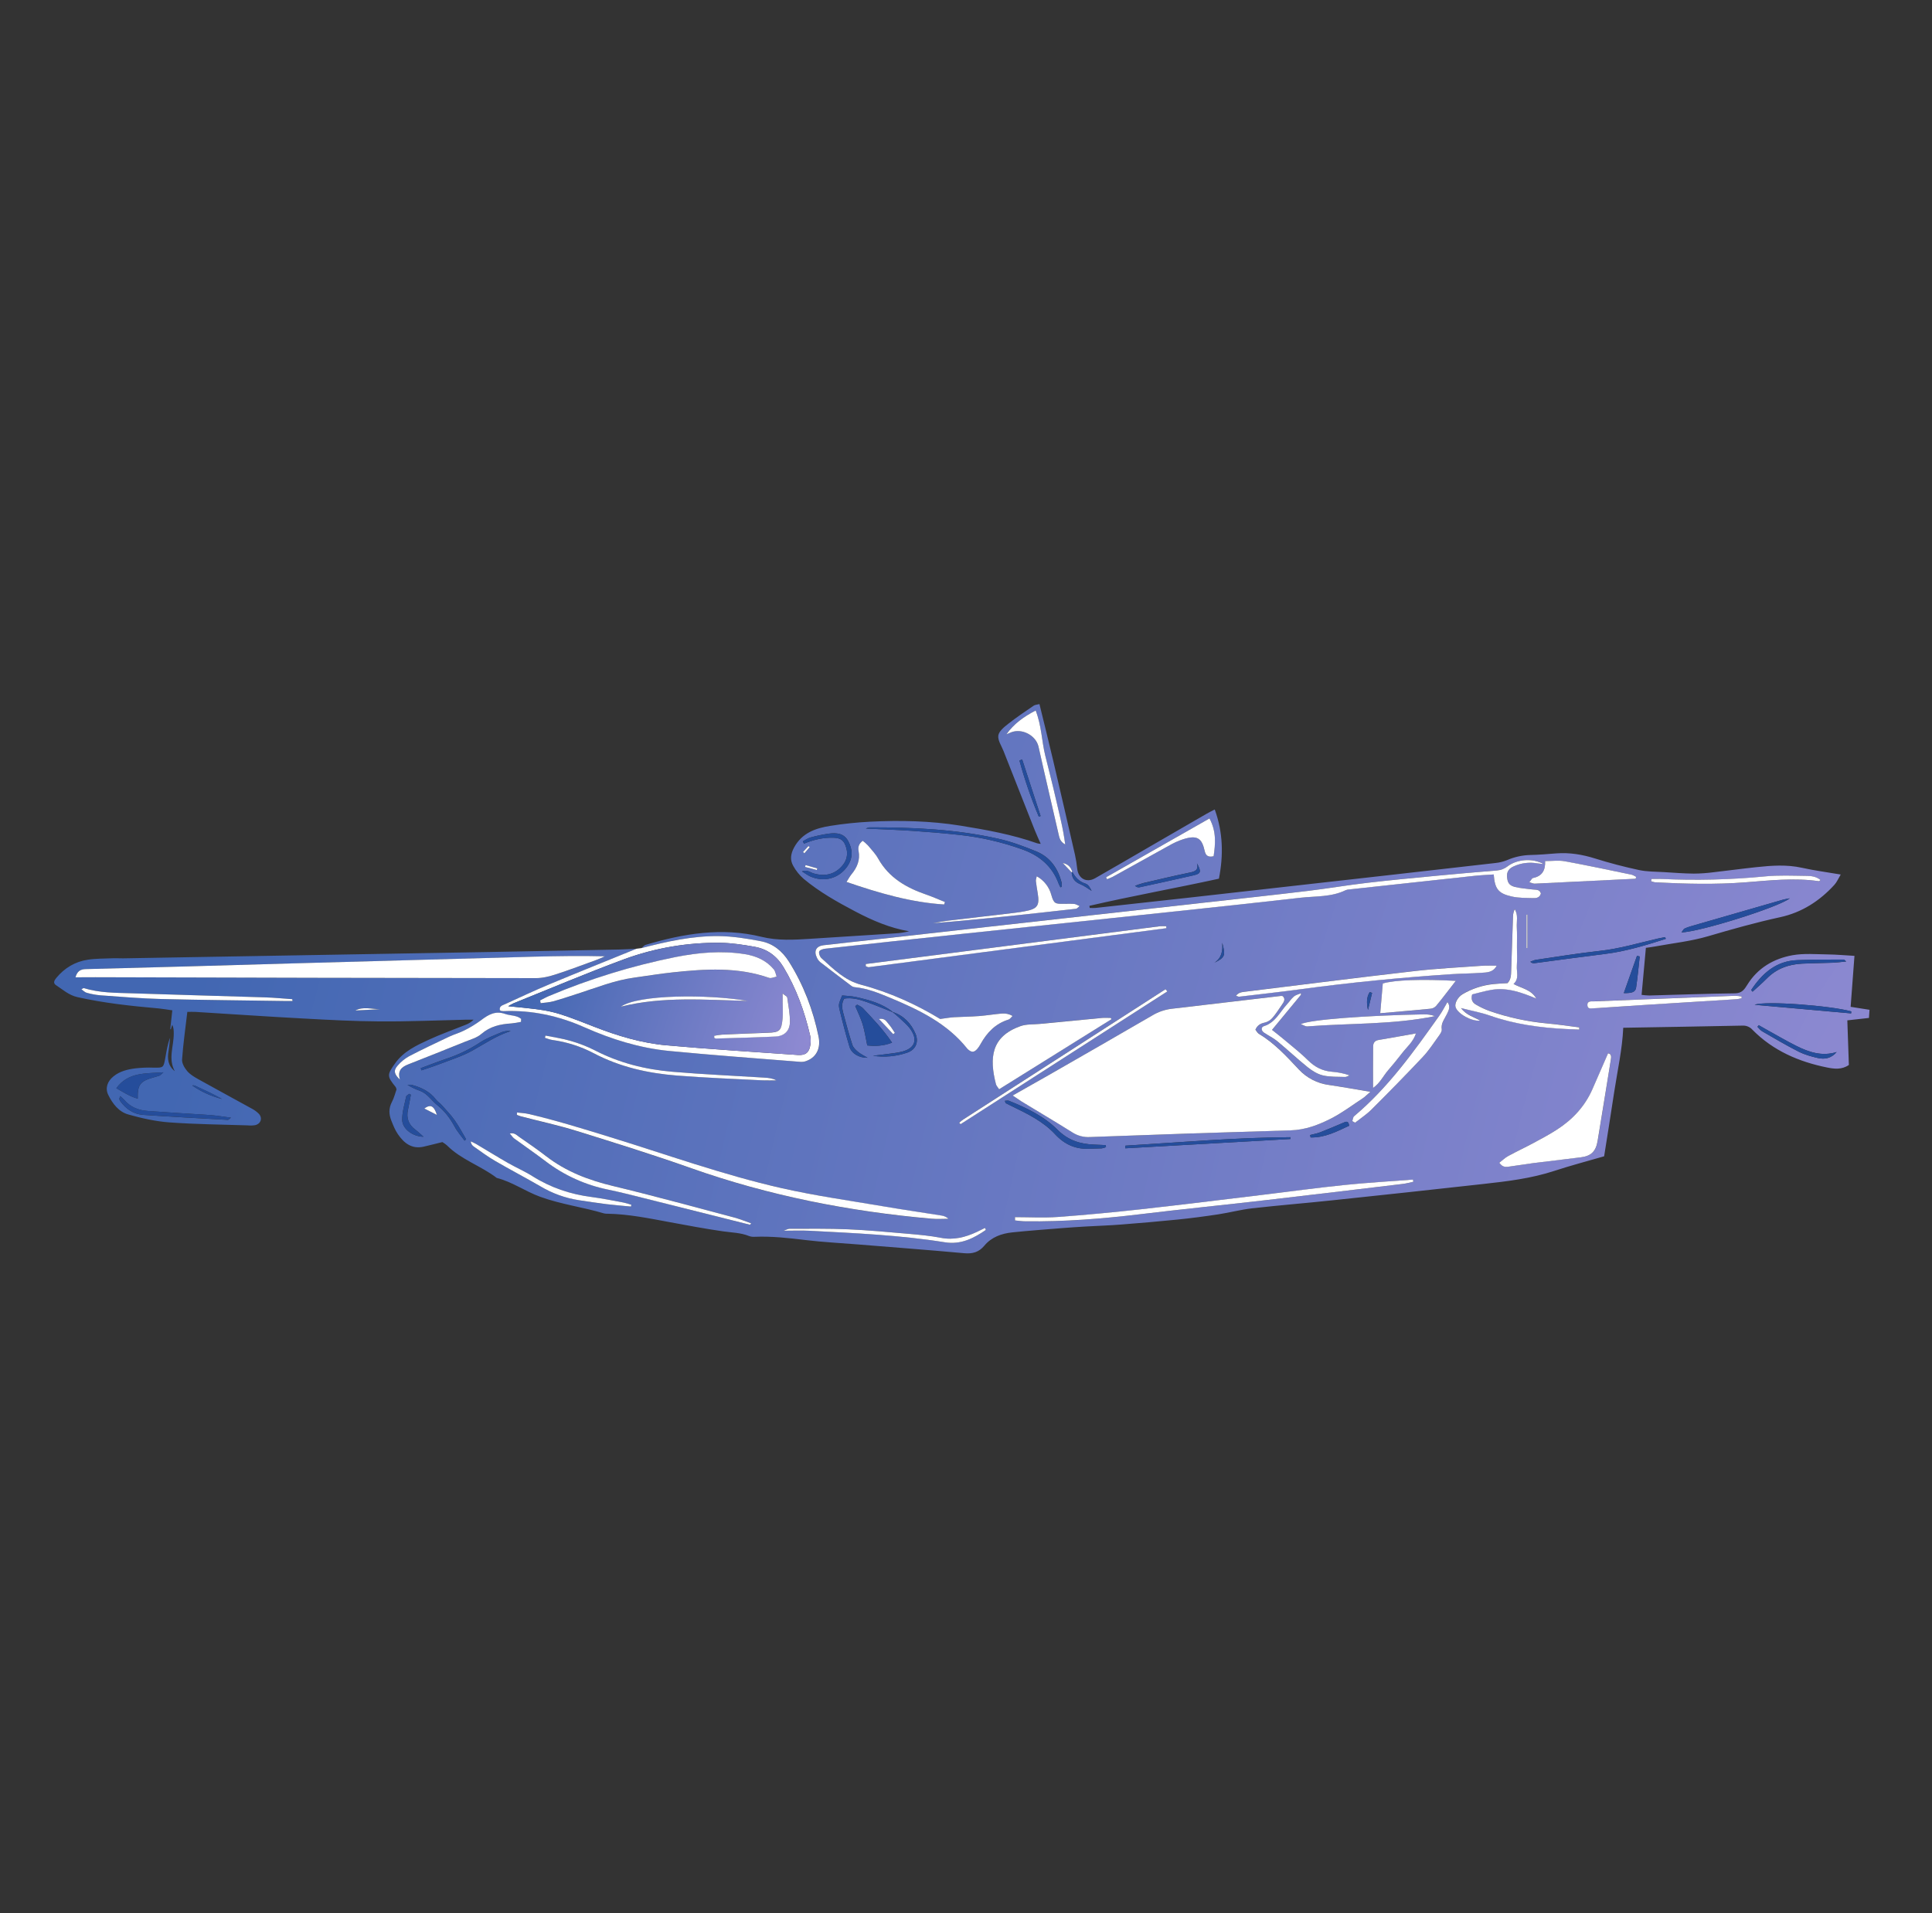 <svg width="105" height="104" viewBox="0 0 105 104" fill="none" xmlns="http://www.w3.org/2000/svg">
<rect x="0" y="0" width="105" height="104" fill="#333333" stroke="none"/>
<path d="M34.864 51.539C34.938 51.479 35.003 51.389 35.088 51.363C37.152 50.747 39.239 50.399 41.38 50.925C42.264 51.143 43.155 51.09 44.048 51.033C45.584 50.935 47.12 50.837 48.657 50.739C48.91 50.725 49.161 50.687 49.408 50.625C48.368 50.449 47.417 50.039 46.499 49.557C45.511 49.037 44.538 48.492 43.678 47.775C43.45 47.576 43.259 47.339 43.113 47.075C42.927 46.749 42.967 46.422 43.157 46.07C43.587 45.276 44.323 45.021 45.123 44.895C45.839 44.781 46.56 44.705 47.283 44.668C48.924 44.587 50.567 44.62 52.19 44.882C53.604 45.109 55.017 45.365 56.375 45.845C56.436 45.859 56.498 45.868 56.56 45.872C56.44 45.596 56.328 45.358 56.231 45.114C55.665 43.685 55.101 42.255 54.539 40.825C54.429 40.545 54.221 40.248 54.256 39.985C54.286 39.754 54.568 39.526 54.784 39.355C55.232 39.002 55.709 38.683 56.18 38.36C56.257 38.308 56.369 38.308 56.492 38.274C56.74 39.294 56.99 40.291 57.225 41.29C57.63 43.017 58.03 44.745 58.425 46.475C58.478 46.721 58.518 46.97 58.544 47.221C58.604 47.762 59.046 48.008 59.518 47.741C60.558 47.147 61.598 46.54 62.635 45.938C63.615 45.37 64.595 44.803 65.576 44.236C65.703 44.162 65.836 44.099 66.019 44.004C66.476 45.267 66.493 46.5 66.246 47.766C63.877 48.285 61.529 48.702 59.208 49.241C59.212 49.28 59.218 49.318 59.222 49.356C59.329 49.362 59.436 49.362 59.542 49.356C61.273 49.167 63.004 48.977 64.735 48.784C66.399 48.599 68.063 48.411 69.727 48.221L75.675 47.551C77.54 47.341 79.405 47.129 81.269 46.914C81.487 46.893 81.7 46.84 81.903 46.758C82.306 46.583 82.739 46.488 83.179 46.478C83.65 46.468 84.121 46.426 84.592 46.39C85.309 46.338 85.996 46.451 86.684 46.667C87.472 46.914 88.274 47.124 89.082 47.297C89.521 47.391 89.984 47.381 90.437 47.409C90.974 47.443 91.512 47.484 92.049 47.49C92.403 47.488 92.757 47.464 93.108 47.418C93.895 47.33 94.68 47.221 95.467 47.138C96.288 47.05 97.107 46.991 97.931 47.173C98.6 47.321 99.283 47.411 100.039 47.54C99.903 47.767 99.826 47.956 99.698 48.096C98.893 48.98 97.923 49.604 96.745 49.86C95.424 50.147 94.126 50.514 92.829 50.895C91.893 51.17 90.91 51.273 89.948 51.451C89.8 51.478 89.651 51.496 89.45 51.526C89.373 52.374 89.294 53.209 89.217 54.082C89.355 54.101 89.494 54.112 89.633 54.116C91.189 54.075 92.745 54.016 94.3 53.998C94.667 53.993 94.808 53.782 94.958 53.539C95.527 52.617 96.394 52.113 97.416 51.927C98.04 51.815 98.697 51.875 99.34 51.883C99.808 51.889 100.276 51.932 100.786 51.961C100.715 52.902 100.648 53.79 100.578 54.732L101.604 54.893C101.594 55.04 101.585 55.168 101.573 55.336L100.398 55.467C100.426 56.276 100.454 57.079 100.482 57.892C100.095 58.161 99.68 58.107 99.294 58.029C97.759 57.717 96.361 57.116 95.242 55.979C95.176 55.904 95.094 55.845 95.002 55.806C94.91 55.766 94.81 55.748 94.71 55.753C92.546 55.798 90.381 55.832 88.22 55.87C88.168 57.043 87.908 58.185 87.732 59.339C87.556 60.507 87.368 61.672 87.181 62.857C86.264 63.124 85.365 63.357 84.485 63.647C83.222 64.063 81.914 64.219 80.605 64.363C77.885 64.666 75.163 64.961 72.441 65.247C70.98 65.403 69.514 65.519 68.054 65.685C67.434 65.755 66.826 65.919 66.208 66.013C65.475 66.124 64.739 66.221 64.001 66.296C62.976 66.4 61.95 66.487 60.923 66.567C60.284 66.619 59.642 66.636 59.001 66.674C58.58 66.699 58.158 66.726 57.737 66.76C56.829 66.834 55.921 66.899 55.016 66.993C54.432 67.054 53.884 67.249 53.498 67.715C53.194 68.079 52.847 68.167 52.386 68.124C50.449 67.947 48.51 67.802 46.571 67.644C45.644 67.569 44.713 67.523 43.791 67.411C42.868 67.299 41.944 67.195 41.011 67.233C40.91 67.241 40.808 67.227 40.712 67.193C40.249 67.004 39.756 67.005 39.272 66.933C38.321 66.796 37.375 66.618 36.43 66.443C35.303 66.235 34.181 66.001 33.03 65.979C32.962 65.983 32.894 65.977 32.828 65.962C31.684 65.62 30.493 65.471 29.356 65.057C28.543 64.761 27.838 64.245 26.998 64.034C26.142 63.376 25.071 63.046 24.294 62.266C24.216 62.197 24.131 62.136 24.041 62.084C23.681 62.173 23.358 62.257 23.032 62.332C22.386 62.483 21.96 62.144 21.625 61.656C21.474 61.437 21.372 61.179 21.272 60.928C21.135 60.588 21.116 60.252 21.299 59.904C21.417 59.684 21.476 59.433 21.551 59.221C21.541 59.177 21.526 59.135 21.506 59.095C21.016 58.492 21.031 58.424 21.485 57.788C21.939 57.153 22.619 56.837 23.29 56.526C23.947 56.222 24.633 55.98 25.305 55.709C25.469 55.65 25.617 55.555 25.74 55.432C25.598 55.432 25.456 55.432 25.315 55.432C23.758 55.466 22.203 55.536 20.647 55.525C19.261 55.518 17.875 55.442 16.491 55.367C14.532 55.263 12.575 55.127 10.615 55.007C10.484 54.999 10.352 55.007 10.181 55.007C10.077 55.891 9.957 56.74 9.895 57.595C9.881 57.798 10.025 58.05 10.169 58.219C10.325 58.405 10.556 58.543 10.774 58.665C11.733 59.201 12.701 59.721 13.662 60.253C13.813 60.329 13.95 60.428 14.068 60.547C14.282 60.783 14.177 61.093 13.864 61.165C13.731 61.186 13.595 61.189 13.461 61.176C12.041 61.129 10.619 61.118 9.204 61.014C8.453 60.959 7.701 60.789 6.973 60.584C6.453 60.438 6.115 59.994 5.881 59.514C5.707 59.154 5.834 58.786 6.157 58.521C6.511 58.227 6.942 58.129 7.379 58.074C7.698 58.039 8.019 58.027 8.34 58.038C8.88 58.045 8.886 58.052 8.985 57.504C9.051 57.14 9.101 56.773 9.245 56.412C9.217 56.654 9.2 56.898 9.159 57.14C9.089 57.556 9.128 57.936 9.498 58.228C9.128 57.552 9.446 56.87 9.443 56.191C9.443 56.032 9.443 55.873 9.361 55.703L9.286 55.948H9.253C9.287 55.627 9.322 55.306 9.364 54.923C9.11 54.887 8.869 54.842 8.625 54.819C7.144 54.688 5.669 54.532 4.213 54.206C3.737 54.099 3.414 53.795 3.04 53.551C2.878 53.447 2.942 53.302 3.057 53.164C3.507 52.619 4.08 52.275 4.773 52.17C5.219 52.103 5.678 52.111 6.131 52.092C6.317 52.084 6.503 52.099 6.689 52.096C13.337 51.981 19.985 51.867 26.632 51.751C28.966 51.71 31.301 51.665 33.635 51.617C33.956 51.61 34.277 51.589 34.598 51.574C33.021 52.217 31.44 52.849 29.869 53.505C29.059 53.843 28.266 54.22 27.466 54.582C27.322 54.648 27.131 54.686 27.173 54.909C27.202 54.931 27.215 54.947 27.23 54.95C27.278 54.96 27.328 54.965 27.378 54.965C28.909 54.901 30.364 55.22 31.76 55.84C33.236 56.495 34.769 56.975 36.377 57.131C38.762 57.363 41.153 57.535 43.543 57.726C43.661 57.728 43.778 57.702 43.885 57.652C44.382 57.451 44.621 56.976 44.493 56.349C44.195 54.898 43.675 53.531 42.881 52.273C42.521 51.701 42.021 51.293 41.366 51.167C40.607 51.021 39.831 50.894 39.061 50.887C37.628 50.873 36.239 51.18 34.864 51.539ZM58.276 47.393C58.202 47.15 58.068 46.977 57.756 46.911L58.244 47.422C58.26 47.742 58.412 47.946 58.719 48.068C58.935 48.153 59.125 48.305 59.327 48.428C59.249 48.258 59.142 48.081 58.994 48.034C58.646 47.926 58.439 47.693 58.276 47.393ZM48.515 55.021C48.628 55.116 48.746 55.205 48.852 55.307C49.069 55.516 49.314 55.71 49.486 55.954C49.892 56.533 49.713 56.985 49.035 57.164C48.872 57.205 48.706 57.236 48.539 57.255C48.175 57.307 47.811 57.347 47.444 57.392C48.073 57.487 48.715 57.427 49.316 57.218C49.771 57.062 49.945 56.635 49.755 56.191C49.514 55.631 49.118 55.212 48.522 55.013C47.941 54.545 47.244 54.364 46.541 54.204C46.285 54.146 46.016 54.141 45.77 54.114C45.579 54.582 45.557 54.589 45.643 54.946C45.799 55.602 45.975 56.255 46.168 56.901C46.281 57.277 46.696 57.511 47.152 57.502C46.969 57.392 46.783 57.305 46.632 57.179C46.506 57.075 46.372 56.943 46.324 56.796C46.142 56.234 45.987 55.663 45.836 55.092C45.767 54.832 45.717 54.566 45.881 54.286C46.29 54.223 46.683 54.323 47.063 54.456C47.551 54.627 48.031 54.831 48.515 55.021ZM55.037 59.553C55.245 59.692 55.381 59.788 55.522 59.874C56.447 60.436 57.379 60.985 58.294 61.562C58.578 61.743 58.911 61.829 59.247 61.808C62.88 61.677 66.515 61.556 70.15 61.444C70.955 61.421 71.674 61.143 72.361 60.792C72.96 60.487 73.505 60.074 74.069 59.7C74.186 59.623 74.284 59.519 74.481 59.349C73.652 59.211 72.945 59.08 72.233 58.978C71.607 58.897 71.028 58.6 70.596 58.139C69.927 57.425 69.271 56.707 68.422 56.197C68.342 56.149 68.294 56.047 68.233 55.973C68.337 55.734 68.504 55.635 68.742 55.586C68.901 55.548 69.045 55.461 69.153 55.338C69.351 55.109 69.517 54.85 69.686 54.599C69.781 54.461 69.883 54.313 69.725 54.151C69.691 54.142 69.656 54.137 69.621 54.136C67.641 54.37 65.66 54.603 63.679 54.836C63.311 54.88 62.956 55.002 62.639 55.193C60.754 56.29 58.86 57.373 56.968 58.459C56.348 58.812 55.731 59.159 55.037 59.553ZM4.102 53.126C4.476 53.126 4.826 53.126 5.176 53.126C13.158 53.145 21.14 53.161 29.123 53.175C29.483 53.175 29.856 53.083 30.204 52.971C30.957 52.728 31.697 52.445 32.44 52.175C32.588 52.123 32.731 52.05 32.877 51.987C31.569 51.956 30.288 51.974 29.008 52.009C24.647 52.127 20.286 52.248 15.925 52.373C12.172 52.477 8.419 52.581 4.666 52.685C4.379 52.689 4.2 52.783 4.102 53.126ZM51.096 55.391C49.814 54.611 48.355 53.942 46.797 53.529C45.895 53.289 45.289 52.668 44.644 52.084C44.558 52.006 44.491 51.827 44.521 51.726C44.545 51.648 44.729 51.586 44.848 51.57C47.318 51.298 49.789 51.031 52.261 50.769C54.968 50.481 57.675 50.202 60.382 49.914C63.814 49.55 67.241 49.19 70.668 48.801C71.494 48.708 72.354 48.772 73.135 48.389C73.198 48.365 73.265 48.351 73.333 48.348C75.602 48.101 77.871 47.855 80.14 47.61C80.487 47.572 80.836 47.558 81.18 47.535C81.241 48.315 81.423 48.564 82.151 48.731C82.539 48.819 82.953 48.81 83.356 48.821C83.522 48.826 83.696 48.777 83.745 48.566C83.669 48.326 83.459 48.373 83.283 48.349C82.967 48.306 82.642 48.291 82.334 48.212C82.013 48.13 81.931 47.97 81.906 47.666C81.881 47.362 82.031 47.196 82.29 47.085C82.678 46.912 83.11 46.858 83.529 46.929C83.617 46.943 83.707 46.948 83.89 46.967C83.3 46.64 82.455 46.701 81.947 47.085C81.776 47.221 81.569 47.302 81.351 47.318C80.256 47.408 79.161 47.505 78.067 47.607C76.804 47.727 75.541 47.845 74.281 47.993C73.21 48.118 72.146 48.302 71.075 48.43C69.178 48.657 67.279 48.862 65.38 49.074L59.431 49.739C57.482 49.957 55.533 50.176 53.584 50.395C51.601 50.617 49.618 50.84 47.636 51.062C46.678 51.17 45.719 51.27 44.762 51.382C44.357 51.429 44.216 51.694 44.398 52.058C44.44 52.151 44.502 52.234 44.579 52.3C45.138 52.735 45.702 53.165 46.269 53.589C46.323 53.629 46.387 53.654 46.454 53.662C47.136 53.727 47.761 53.982 48.383 54.242C49.953 54.897 51.475 55.627 52.569 57.004C52.58 57.017 52.591 57.029 52.604 57.04C52.809 57.219 52.945 57.214 53.119 57.013C53.184 56.935 53.241 56.85 53.289 56.761C53.636 56.132 54.101 55.643 54.811 55.423C54.897 55.397 54.959 55.294 55.032 55.225C54.86 55.126 54.662 55.08 54.464 55.093C54.044 55.129 53.626 55.2 53.205 55.233C52.753 55.267 52.298 55.269 51.846 55.296C51.625 55.31 51.408 55.351 51.096 55.391ZM60.404 55.406L60.375 55.334C60.213 55.334 60.05 55.321 59.889 55.334C58.764 55.438 57.638 55.546 56.513 55.658C56.161 55.693 55.785 55.664 55.463 55.779C53.872 56.346 53.758 57.495 54.13 58.94C54.152 59.027 54.23 59.1 54.302 59.209L60.404 55.406ZM81.487 63.206C81.695 63.504 81.908 63.429 82.1 63.405C82.502 63.353 82.9 63.282 83.302 63.231C84.17 63.12 85.041 63.023 85.911 62.913C86.483 62.841 86.737 62.59 86.831 62.02C86.95 61.305 87.067 60.589 87.182 59.873C87.304 59.124 87.42 58.374 87.546 57.626C87.576 57.446 87.591 57.29 87.399 57.258C87.108 57.926 86.827 58.574 86.543 59.219C86.134 60.143 85.472 60.852 84.635 61.396C84.225 61.661 83.793 61.892 83.362 62.124C82.903 62.371 82.426 62.592 81.97 62.843C81.799 62.936 81.657 63.076 81.485 63.208L81.487 63.206ZM28.095 60.476L28.087 60.611C28.161 60.638 28.233 60.67 28.308 60.69C29.321 60.954 30.347 61.176 31.346 61.486C33.426 62.133 35.509 62.782 37.563 63.508C41.799 65.005 46.163 65.861 50.626 66.254C50.929 66.281 51.236 66.258 51.541 66.258C51.44 66.165 51.313 66.104 51.177 66.084C50.109 65.912 49.038 65.758 47.972 65.576C46.14 65.264 44.295 64.999 42.485 64.588C39.285 63.865 36.195 62.746 33.063 61.783C31.625 61.34 30.191 60.893 28.726 60.554C28.522 60.506 28.306 60.499 28.095 60.476ZM55.163 66.167C55.163 66.227 55.163 66.287 55.163 66.347C55.351 66.363 55.539 66.39 55.727 66.393C57.827 66.421 59.913 66.257 61.997 66.005C64.245 65.733 66.498 65.507 68.747 65.248C71.248 64.96 73.748 64.659 76.248 64.36C76.438 64.337 76.624 64.283 76.811 64.244C76.805 64.204 76.798 64.164 76.792 64.125C75.544 64.221 74.296 64.292 73.056 64.42C71.561 64.576 70.07 64.779 68.577 64.959C66.393 65.219 64.216 65.494 62.032 65.736C60.521 65.903 59.007 66.048 57.49 66.157C56.718 66.211 55.94 66.165 55.163 66.165V66.167ZM79.119 53.323C77.264 53.219 75.776 53.274 75.152 53.466C75.107 53.979 75.061 54.506 75.012 55.082C75.972 54.999 76.86 54.926 77.746 54.838C77.861 54.826 77.967 54.774 78.047 54.691C78.396 54.262 78.728 53.823 79.119 53.32V53.323ZM51.312 49.167L51.356 49.036C51.02 48.901 50.689 48.752 50.346 48.634C49.265 48.261 48.315 47.723 47.731 46.68C47.584 46.42 47.367 46.192 47.173 45.959C47.085 45.867 46.989 45.782 46.887 45.705C46.679 45.87 46.621 46.041 46.664 46.265C46.757 46.749 46.583 47.159 46.279 47.528C46.188 47.637 46.123 47.766 46.008 47.944C47.782 48.552 49.502 49.054 51.312 49.167ZM85.829 55.97L85.823 55.845C85.24 55.772 84.659 55.682 84.074 55.629C83.013 55.532 81.967 55.306 80.96 54.957C80.707 54.865 80.462 54.751 80.229 54.616C80.047 54.512 79.917 54.356 80.006 54.052C80.338 53.973 80.691 53.867 81.052 53.806C81.917 53.658 82.706 53.953 83.492 54.278C83.216 53.786 82.683 53.719 82.256 53.486C82.58 53.188 82.412 52.819 82.435 52.49C82.457 52.161 82.441 51.814 82.441 51.476C82.441 51.12 82.454 50.764 82.433 50.41C82.414 50.082 82.52 49.734 82.319 49.422C82.262 49.54 82.231 49.669 82.227 49.8C82.192 50.78 82.159 51.761 82.128 52.741C82.121 52.993 82.121 53.244 81.927 53.439C81.664 53.457 81.411 53.465 81.16 53.491C80.569 53.551 79.998 53.738 79.487 54.04C79.217 54.203 79.04 54.547 79.105 54.746C79.225 55.115 80.004 55.541 80.439 55.474C80.113 55.278 79.711 55.2 79.399 54.794C79.979 54.943 80.479 55.033 80.954 55.199C82.309 55.672 83.71 55.865 85.132 55.934L85.829 55.97ZM81.344 52.496C81.064 52.496 80.781 52.479 80.502 52.499C79.289 52.586 78.073 52.647 76.865 52.786C73.797 53.14 70.729 53.53 67.661 53.909C67.493 53.929 67.307 53.942 67.171 54.126C67.253 54.154 67.299 54.186 67.341 54.178C68.464 54.045 69.588 53.918 70.709 53.769C73.421 53.402 76.144 53.136 78.873 52.955C79.412 52.919 79.954 52.92 80.493 52.88C80.803 52.86 81.136 52.877 81.344 52.496ZM88.893 47.769L88.922 47.668C88.837 47.627 88.756 47.564 88.666 47.548C87.46 47.298 86.254 47.039 85.043 46.82C84.707 46.758 84.349 46.81 83.975 46.81C83.994 47.327 83.799 47.634 83.318 47.729C83.252 47.742 83.206 47.854 83.114 47.964C83.254 48.001 83.331 48.041 83.405 48.037C85.235 47.95 87.064 47.861 88.893 47.769ZM28.316 55.549C28.316 55.497 28.32 55.445 28.322 55.393C28.073 55.185 27.733 55.224 27.445 55.121C26.925 54.937 26.541 55.16 26.15 55.459C25.867 55.668 25.567 55.851 25.252 56.008C24.984 56.146 24.686 56.227 24.411 56.357C23.68 56.703 22.947 57.047 22.23 57.422C21.994 57.553 21.784 57.726 21.609 57.932C21.376 58.196 21.414 58.391 21.736 58.694C21.58 58.196 21.836 57.998 22.2 57.856C23.221 57.457 24.239 57.051 25.254 56.639C25.566 56.513 25.918 56.421 26.16 56.209C26.642 55.788 27.194 55.669 27.795 55.637C27.97 55.617 28.144 55.588 28.316 55.549ZM73.496 60.944L73.646 61.031C73.947 60.793 74.27 60.581 74.542 60.312C75.485 59.369 76.42 58.417 77.335 57.446C77.656 57.105 77.914 56.702 78.191 56.319C78.269 56.212 78.374 56.069 78.357 55.96C78.305 55.62 78.513 55.388 78.64 55.122C78.738 54.919 78.848 54.715 78.666 54.472C78.517 54.724 78.39 54.978 78.227 55.208C76.841 57.164 75.45 59.118 73.594 60.678C73.531 60.733 73.527 60.855 73.496 60.944ZM40.759 66.578L40.826 66.498C40.527 66.394 40.233 66.27 39.928 66.19C37.726 65.607 35.53 65.001 33.315 64.469C31.997 64.153 30.772 63.689 29.693 62.857C29.211 62.487 28.71 62.141 28.21 61.796C28.082 61.707 27.965 61.559 27.706 61.612C27.803 61.726 27.86 61.823 27.942 61.883C28.514 62.303 29.098 62.705 29.663 63.131C30.661 63.892 31.818 64.416 33.047 64.665C33.691 64.799 34.329 64.963 34.967 65.123C36.899 65.606 38.829 66.091 40.759 66.578ZM47.056 52.404L47.05 52.519C47.105 52.538 47.164 52.581 47.217 52.574C52.608 51.871 57.999 51.165 63.389 50.456L63.379 50.349C63.265 50.342 63.151 50.342 63.037 50.349C57.711 51.034 52.384 51.719 47.056 52.404ZM74.624 59.138C74.998 58.887 75.171 58.493 75.437 58.185C75.703 57.877 75.962 57.566 76.207 57.243C76.453 56.92 76.796 56.653 76.956 56.175C76.236 56.304 75.576 56.426 74.915 56.536C74.7 56.572 74.629 56.713 74.627 56.89C74.619 57.625 74.624 58.359 74.624 59.138ZM54.699 39.916C54.785 39.88 54.87 39.841 54.959 39.807C55.543 39.581 56.292 39.971 56.438 40.58C56.547 41.039 56.646 41.501 56.75 41.961C57.011 43.095 57.272 44.23 57.534 45.364C57.579 45.557 57.614 45.754 57.891 45.907C57.78 45.019 57.563 44.225 57.383 43.427C57.205 42.637 56.997 41.853 56.805 41.066C56.613 40.279 56.608 39.446 56.285 38.622C55.632 38.965 55.1 39.347 54.699 39.916ZM60.118 47.687C60.132 47.723 60.146 47.759 60.16 47.796C60.264 47.758 60.366 47.715 60.466 47.667C61.41 47.147 62.353 46.617 63.299 46.097C63.564 45.951 63.829 45.796 64.111 45.689C65.099 45.314 65.322 45.585 65.475 46.278C65.527 46.518 65.671 46.615 65.956 46.544C66.055 45.868 66.112 45.203 65.731 44.491L60.118 47.687ZM56.344 47.635C56.318 47.773 56.292 47.837 56.298 47.895C56.324 48.112 56.36 48.329 56.396 48.545C56.512 49.232 56.385 49.411 55.684 49.539C55.518 49.569 55.352 49.596 55.184 49.616C53.962 49.761 52.74 49.9 51.519 50.048C51.244 50.081 50.973 50.139 50.7 50.186C53.304 49.978 55.893 49.691 58.481 49.4C58.533 49.394 58.585 49.325 58.675 49.253C58.549 49.201 58.467 49.145 58.38 49.137C58.196 49.122 58.009 49.13 57.824 49.131C57.364 49.131 57.279 49.142 57.139 48.655C57.083 48.44 56.983 48.238 56.846 48.063C56.71 47.887 56.538 47.742 56.344 47.634V47.635ZM15.899 54.414L15.887 54.316C15.4 54.283 14.913 54.234 14.425 54.218C12.008 54.141 9.589 54.079 7.173 53.997C6.297 53.968 5.413 53.978 4.56 53.715C4.538 53.709 4.503 53.741 4.427 53.777C4.537 53.853 4.617 53.943 4.714 53.968C4.958 54.037 5.208 54.083 5.46 54.106C6.556 54.184 7.653 54.279 8.752 54.307C10.966 54.363 13.183 54.38 15.398 54.414C15.565 54.416 15.732 54.414 15.899 54.414ZM94.651 54.265C94.651 54.233 94.651 54.2 94.651 54.168C94.533 54.146 94.412 54.133 94.292 54.129C91.746 54.227 89.2 54.328 86.655 54.432C86.495 54.439 86.261 54.395 86.268 54.637C86.275 54.879 86.508 54.808 86.664 54.808C86.82 54.808 86.968 54.789 87.119 54.779C87.876 54.727 88.633 54.675 89.391 54.629C91.057 54.525 92.724 54.421 94.391 54.317C94.479 54.305 94.566 54.288 94.651 54.265ZM70.696 55.673C70.865 55.736 70.956 55.803 71.041 55.796C73.355 55.612 75.692 55.711 77.989 55.238C77.792 55.167 77.585 55.134 77.376 55.141C74.245 55.2 71.183 55.427 70.696 55.673ZM34.293 65.589C34.3 65.557 34.306 65.525 34.313 65.492C34.176 65.445 34.037 65.406 33.897 65.373C33.316 65.266 32.737 65.145 32.152 65.07C30.997 64.921 29.925 64.56 28.936 63.936C28.509 63.666 28.04 63.468 27.601 63.215C27.018 62.88 26.445 62.525 25.866 62.181C25.777 62.129 25.679 62.091 25.586 62.046C25.589 62.099 25.605 62.151 25.63 62.198C25.656 62.245 25.691 62.285 25.734 62.317C26.122 62.586 26.501 62.87 26.907 63.108C27.723 63.582 28.561 64.02 29.378 64.493C30.017 64.874 30.723 65.128 31.458 65.243C31.958 65.317 32.458 65.399 32.96 65.458C33.403 65.513 33.848 65.546 34.293 65.589ZM70.707 54.075L70.701 53.996C70.572 54.053 70.424 54.087 70.32 54.173C70.18 54.29 70.077 54.451 69.952 54.589C69.56 55.015 69.315 55.59 68.692 55.785C68.523 55.837 68.536 56.03 68.7 56.14C68.937 56.299 69.201 56.423 69.418 56.603C69.977 57.064 70.504 57.563 71.069 58.016C71.312 58.21 71.602 58.393 71.897 58.462C72.285 58.553 72.701 58.533 73.105 58.547C73.184 58.549 73.266 58.49 73.347 58.46C73.038 58.352 72.716 58.286 72.389 58.263C71.878 58.221 71.466 58.014 71.098 57.649C70.692 57.247 70.238 56.894 69.801 56.524C69.577 56.335 69.343 56.156 69.132 55.987L70.707 54.075ZM29.646 56.295L29.617 56.417C29.751 56.457 29.882 56.515 30.019 56.534C30.806 56.642 31.569 56.887 32.272 57.258C33.688 58.003 35.215 58.343 36.789 58.467C38.338 58.589 39.891 58.645 41.443 58.727C41.693 58.74 41.945 58.727 42.195 58.727C41.98 58.616 41.765 58.594 41.549 58.58C39.88 58.476 38.209 58.404 36.544 58.261C35.073 58.135 33.652 57.785 32.326 57.096C31.904 56.884 31.463 56.712 31.009 56.582C30.567 56.45 30.102 56.388 29.646 56.295ZM53.58 66.861C53.564 66.824 53.548 66.787 53.532 66.75C53.386 66.823 53.24 66.898 53.092 66.968C52.468 67.258 51.836 67.424 51.132 67.287C50.554 67.174 49.963 67.121 49.376 67.07C48.284 66.975 47.192 66.872 46.093 66.825C45.032 66.78 43.968 66.799 42.906 66.796C42.827 66.796 42.75 66.848 42.587 66.9C43.118 66.9 43.553 66.881 43.985 66.903C46.446 67.034 48.91 67.138 51.348 67.531C52.224 67.672 52.911 67.318 53.58 66.861ZM89.755 47.781L89.737 47.906C89.807 47.934 89.88 47.954 89.954 47.966C91.59 48.051 93.227 48.09 94.862 47.966C96.19 47.862 97.517 47.709 98.85 47.905C98.87 47.905 98.894 47.876 98.945 47.841C98.713 47.651 98.443 47.617 98.183 47.615C97.425 47.607 96.662 47.569 95.911 47.645C94.046 47.825 92.17 47.871 90.299 47.783C90.118 47.774 89.936 47.781 89.755 47.781ZM63.443 53.894L63.344 53.775C59.68 56.134 56.015 58.494 52.351 60.853C52.283 60.901 52.218 60.953 52.156 61.009C52.15 61.014 52.146 61.02 52.143 61.027C52.141 61.034 52.14 61.042 52.141 61.049C52.146 61.063 52.165 61.071 52.209 61.107L63.443 53.894ZM57.631 48.232L57.699 48.213C57.708 48.138 57.708 48.062 57.699 47.986C57.5 47.206 57.07 46.588 56.315 46.28C55.645 46.007 54.958 45.751 54.255 45.593C51.95 45.075 49.603 44.969 47.25 44.976C47.206 44.976 47.163 45.004 47.054 45.041C47.958 45.084 48.783 45.112 49.608 45.167C50.432 45.222 51.258 45.292 52.082 45.38C53.276 45.504 54.451 45.773 55.58 46.181C56.506 46.516 57.188 47.093 57.535 48.032C57.563 48.101 57.595 48.167 57.631 48.232ZM48.483 56.68C47.998 55.968 47.443 55.386 46.894 54.803C46.814 54.718 46.69 54.675 46.586 54.613L46.482 54.693C46.617 55.02 46.78 55.339 46.882 55.677C46.993 56.044 47.049 56.429 47.133 56.831C47.576 56.878 47.998 56.863 48.483 56.68ZM91.386 50.687C92.43 50.647 96.662 49.314 97.27 48.835C97.1 48.869 96.989 48.882 96.884 48.913C95.216 49.393 93.548 49.874 91.88 50.357C91.766 50.388 91.655 50.429 91.549 50.48C91.5 50.503 91.473 50.571 91.386 50.685V50.687ZM6.532 59.588C6.501 59.688 6.478 59.722 6.484 59.748C6.498 59.797 6.521 59.842 6.552 59.882C6.861 60.293 7.267 60.571 7.781 60.606C9.315 60.71 10.849 60.791 12.386 60.878C12.407 60.878 12.431 60.848 12.554 60.759C12.048 60.684 11.643 60.626 11.23 60.603C10.167 60.54 9.104 60.468 8.041 60.395C7.532 60.36 7.086 60.187 6.748 59.786C6.68 59.716 6.608 59.649 6.532 59.588ZM54.614 59.839C54.64 59.912 54.641 59.956 54.661 59.968C54.779 60.032 54.901 60.089 55.022 60.147C55.857 60.553 56.703 60.969 57.338 61.655C57.88 62.239 58.495 62.494 59.267 62.444C59.469 62.431 59.672 62.44 59.874 62.427C59.954 62.413 60.032 62.391 60.107 62.36L60.098 62.249C59.885 62.24 59.673 62.229 59.461 62.221C58.699 62.192 58.048 61.989 57.47 61.41C56.742 60.682 55.799 60.226 54.839 59.842C54.779 59.818 54.7 59.839 54.614 59.839H54.614ZM43.631 45.734L43.696 45.862C44.216 45.645 44.748 45.521 45.308 45.54C45.711 45.554 45.88 45.696 45.99 46.085C46.042 46.246 46.051 46.418 46.017 46.584C45.983 46.751 45.907 46.905 45.797 47.034C45.403 47.523 44.85 47.67 44.205 47.476C44.034 47.424 43.879 47.263 43.585 47.369C43.776 47.487 43.893 47.577 44.025 47.637C44.774 47.975 45.585 47.762 46.044 47.103C46.356 46.658 46.351 46.19 46.096 45.72C45.861 45.287 45.454 45.263 45.04 45.317C44.706 45.365 44.376 45.434 44.052 45.525C43.903 45.566 43.77 45.663 43.631 45.734ZM61.162 62.278C61.162 62.327 61.158 62.374 61.156 62.423L70.132 61.917L70.127 61.819C67.132 61.835 64.148 62.1 61.162 62.278ZM8.885 58.292C7.897 58.364 6.972 58.273 6.322 59.156C6.724 59.38 7.063 59.611 7.486 59.722C7.469 58.969 7.618 58.776 8.324 58.574C8.437 58.541 8.554 58.516 8.663 58.473C8.716 58.451 8.757 58.396 8.885 58.292ZM90.535 51.038C90.521 51.007 90.507 50.975 90.494 50.943C90.364 50.969 90.234 50.99 90.105 51.02C89.053 51.263 88.018 51.575 86.933 51.692C85.775 51.817 84.623 52.009 83.47 52.177C83.366 52.192 83.27 52.246 83.17 52.281C83.198 52.311 83.233 52.334 83.271 52.347C83.31 52.361 83.351 52.365 83.391 52.36C84.664 52.193 85.936 52.015 87.21 51.859C88.357 51.72 89.447 51.384 90.535 51.036V51.038ZM95.172 53.821L95.249 53.911C95.509 53.674 95.773 53.443 96.019 53.197C96.546 52.661 97.197 52.425 97.929 52.387C98.486 52.359 99.043 52.357 99.6 52.335C99.828 52.326 100.055 52.295 100.337 52.269C100.254 52.197 100.233 52.165 100.21 52.165C99.366 52.171 98.521 52.16 97.678 52.195C96.525 52.237 95.769 52.917 95.172 53.82V53.821ZM100.606 55.089L100.612 54.982C99.515 54.67 95.932 54.393 95.36 54.622L100.606 55.089ZM99.82 57.188C99.036 57.437 98.323 57.202 97.636 56.861C97.08 56.584 96.544 56.266 95.999 55.966C95.861 55.889 95.724 55.81 95.583 55.731L95.513 55.818C95.597 55.9 95.669 56.003 95.766 56.059C96.422 56.437 97.073 56.823 97.746 57.166C98.071 57.33 98.436 57.434 98.794 57.514C99.163 57.597 99.524 57.537 99.82 57.188ZM22.866 58.067C22.88 58.107 22.894 58.146 22.907 58.185C23.235 58.072 23.568 57.969 23.891 57.844C24.487 57.613 25.108 57.423 25.662 57.116C26.347 56.736 26.993 56.288 27.756 56.048C27.592 56.031 27.426 56.052 27.271 56.109C26.87 56.28 26.449 56.43 26.09 56.669C25.513 57.048 24.888 57.349 24.232 57.564C23.772 57.72 23.321 57.899 22.866 58.067ZM89.114 51.995L88.967 51.959C88.729 52.632 88.491 53.304 88.25 53.987C88.708 53.992 88.884 53.928 88.919 53.686C89.004 53.123 89.052 52.558 89.115 51.995H89.114ZM22.329 59.511L22.247 59.459C22.187 59.509 22.088 59.549 22.075 59.608C21.987 60.032 21.85 60.462 21.859 60.887C21.869 61.369 22.44 61.79 23.017 61.794C22.838 61.638 22.71 61.512 22.567 61.404C22.203 61.132 22.076 60.78 22.171 60.337C22.23 60.06 22.277 59.786 22.329 59.511ZM25.251 62.007L25.332 61.929C25.124 61.583 24.941 61.222 24.708 60.895C24.496 60.596 24.237 60.331 23.992 60.056C23.902 59.956 23.778 59.885 23.699 59.779C23.367 59.334 22.899 59.118 22.387 58.975C22.312 58.954 22.227 58.972 22.147 58.972C22.362 59.109 22.592 59.219 22.833 59.301C23.232 59.451 23.446 59.821 23.757 60.07C24.165 60.396 24.46 60.786 24.704 61.238C24.852 61.516 25.066 61.754 25.252 62.009L25.251 62.007ZM65.053 46.927C65.153 47.312 64.936 47.376 64.649 47.435C63.807 47.609 62.969 47.808 62.132 48.003C61.98 48.046 61.831 48.096 61.685 48.153C61.783 48.233 61.863 48.247 61.936 48.231C62.908 48.019 63.881 47.808 64.851 47.585C65.27 47.493 65.302 47.394 65.053 46.931V46.927ZM55.552 41.281L55.405 41.343C55.687 42.382 56.039 43.401 56.456 44.393L56.555 44.36C56.22 43.334 55.886 42.307 55.552 41.281ZM71.2 61.701L71.231 61.832C72 61.851 72.658 61.506 73.322 61.196C73.289 60.897 73.146 60.974 72.998 61.037C72.582 61.213 72.166 61.391 71.75 61.553C71.572 61.62 71.382 61.653 71.2 61.701ZM10.445 59.007C10.937 59.348 11.487 59.597 12.068 59.742C11.584 59.471 11.08 59.238 10.58 59.01C10.536 59 10.49 58.999 10.445 59.007ZM48.543 56.215L48.636 56.148C48.528 55.992 48.434 55.82 48.307 55.68C48.19 55.553 48.114 55.329 47.77 55.389L48.543 56.215ZM83.009 49.718L82.964 49.726V51.536H83.009V49.718ZM66.425 51.248C66.457 51.673 66.409 52.066 66.003 52.333C66.578 52.048 66.618 51.948 66.425 51.248ZM74.57 53.973L74.44 53.931C74.255 54.222 74.272 54.555 74.347 54.901C74.421 54.591 74.496 54.283 74.57 53.976V53.973ZM23.744 60.607C23.592 60.104 23.396 60.018 23.061 60.26L23.744 60.607ZM20.66 54.86C20.195 54.857 19.744 54.701 19.313 54.931L20.66 54.86ZM43.78 47.026L43.754 47.126L44.393 47.294L44.416 47.206L43.78 47.026ZM44.006 46.05L43.938 45.992L43.643 46.315L43.718 46.383C43.816 46.272 43.91 46.161 44.006 46.05Z" fill="url(#paint0_radial_463_27579)"/>
<path d="M34.864 51.539C36.239 51.181 37.63 50.873 39.055 50.887C39.825 50.895 40.601 51.021 41.36 51.167C42.015 51.293 42.515 51.702 42.875 52.273C43.668 53.531 44.189 54.898 44.487 56.349C44.615 56.973 44.376 57.451 43.879 57.653C43.772 57.703 43.655 57.728 43.537 57.726C41.145 57.535 38.756 57.362 36.371 57.131C34.763 56.975 33.23 56.495 31.754 55.84C30.358 55.22 28.903 54.904 27.371 54.966C27.322 54.965 27.272 54.96 27.224 54.95C27.209 54.95 27.196 54.931 27.167 54.909C27.125 54.685 27.316 54.649 27.46 54.582C28.26 54.218 29.053 53.843 29.863 53.505C31.434 52.849 33.015 52.217 34.592 51.574L34.864 51.539ZM27.622 54.698C29.994 54.931 29.999 54.918 32.264 55.804C33.547 56.306 34.859 56.702 36.227 56.825C38.601 57.036 40.982 57.182 43.36 57.349C43.783 57.378 43.984 57.211 44.043 56.792C44.069 56.625 44.064 56.455 44.029 56.29C43.726 54.982 43.276 53.732 42.581 52.575C42.218 51.971 41.697 51.59 41.018 51.469C40.404 51.359 39.779 51.261 39.159 51.252C37.379 51.227 35.608 51.528 33.936 52.139C31.908 52.888 29.918 53.733 27.912 54.539C27.812 54.586 27.715 54.639 27.622 54.698Z" fill="white"/>
<path d="M55.036 59.553C55.73 59.159 56.349 58.812 56.964 58.461C58.855 57.375 60.749 56.292 62.634 55.195C62.952 55.004 63.306 54.883 63.674 54.838C65.656 54.608 67.636 54.375 69.617 54.139C69.652 54.139 69.687 54.144 69.721 54.153C69.877 54.315 69.777 54.465 69.682 54.602C69.511 54.853 69.347 55.112 69.148 55.34C69.04 55.463 68.897 55.55 68.738 55.588C68.5 55.637 68.333 55.736 68.229 55.975C68.29 56.049 68.337 56.151 68.417 56.199C69.266 56.709 69.925 57.428 70.592 58.141C71.024 58.602 71.602 58.899 72.229 58.98C72.941 59.084 73.648 59.213 74.477 59.352C74.28 59.521 74.181 59.626 74.064 59.703C73.5 60.075 72.955 60.487 72.356 60.795C71.669 61.145 70.952 61.423 70.145 61.446C66.51 61.553 62.876 61.674 59.242 61.81C58.907 61.831 58.573 61.745 58.29 61.564C57.375 60.988 56.442 60.438 55.518 59.876C55.38 59.788 55.246 59.692 55.036 59.553Z" fill="white"/>
<path d="M4.102 53.127C4.2 52.783 4.379 52.689 4.667 52.682C8.42 52.585 12.173 52.481 15.926 52.37C20.287 52.248 24.648 52.127 29.009 52.006C30.289 51.972 31.57 51.954 32.878 51.985C32.732 52.047 32.59 52.118 32.441 52.172C31.697 52.442 30.956 52.725 30.205 52.968C29.858 53.08 29.485 53.173 29.124 53.172C21.142 53.164 13.16 53.148 5.177 53.123C4.825 53.126 4.475 53.127 4.102 53.127Z" fill="white"/>
<path d="M51.096 55.392C51.408 55.352 51.624 55.31 51.845 55.297C52.298 55.27 52.752 55.269 53.205 55.234C53.625 55.202 54.043 55.13 54.464 55.095C54.661 55.081 54.859 55.127 55.031 55.227C54.958 55.295 54.896 55.398 54.81 55.425C54.1 55.644 53.635 56.133 53.288 56.762C53.24 56.852 53.183 56.936 53.118 57.014C52.945 57.216 52.806 57.222 52.603 57.041C52.59 57.031 52.579 57.018 52.568 57.005C51.476 55.629 49.952 54.898 48.383 54.243C47.759 53.983 47.135 53.728 46.453 53.663C46.386 53.656 46.322 53.631 46.268 53.59C45.702 53.165 45.139 52.735 44.578 52.302C44.501 52.235 44.439 52.153 44.397 52.059C44.217 51.695 44.358 51.431 44.761 51.383C45.719 51.272 46.677 51.171 47.635 51.064C49.617 50.842 51.6 50.62 53.583 50.396C55.532 50.177 57.481 49.959 59.431 49.741L65.379 49.076C67.277 48.863 69.175 48.66 71.074 48.431C72.146 48.303 73.21 48.119 74.281 47.994C75.54 47.846 76.803 47.729 78.066 47.608C79.16 47.504 80.255 47.408 81.35 47.32C81.568 47.303 81.775 47.222 81.946 47.086C82.454 46.702 83.298 46.641 83.889 46.968C83.706 46.949 83.616 46.945 83.528 46.93C83.109 46.859 82.677 46.913 82.289 47.086C82.029 47.197 81.88 47.363 81.905 47.667C81.93 47.972 82.013 48.131 82.333 48.214C82.641 48.292 82.966 48.307 83.282 48.351C83.458 48.375 83.668 48.327 83.744 48.567C83.695 48.778 83.521 48.827 83.355 48.822C82.952 48.811 82.538 48.822 82.15 48.732C81.422 48.566 81.24 48.316 81.18 47.536C80.834 47.56 80.485 47.574 80.139 47.611C77.87 47.854 75.601 48.1 73.332 48.35C73.264 48.352 73.197 48.366 73.134 48.391C72.354 48.774 71.493 48.709 70.667 48.803C67.24 49.192 63.81 49.55 60.381 49.915C57.677 50.203 54.967 50.482 52.26 50.77C49.789 51.032 47.318 51.3 44.847 51.572C44.728 51.585 44.544 51.647 44.521 51.728C44.49 51.828 44.557 52.007 44.643 52.085C45.289 52.669 45.894 53.291 46.796 53.53C48.355 53.942 49.814 54.612 51.096 55.392Z" fill="white"/>
<path d="M60.404 55.407L54.301 59.212C54.23 59.103 54.152 59.029 54.129 58.942C53.758 57.499 53.869 56.348 55.462 55.781C55.785 55.666 56.16 55.695 56.512 55.661C57.637 55.551 58.763 55.443 59.889 55.336C60.05 55.321 60.212 55.336 60.374 55.336L60.404 55.407Z" fill="white"/>
<path d="M81.484 63.208C81.656 63.076 81.796 62.936 81.966 62.844C82.424 62.594 82.899 62.373 83.359 62.125C83.789 61.893 84.222 61.662 84.631 61.397C85.469 60.853 86.131 60.144 86.539 59.221C86.825 58.575 87.104 57.928 87.395 57.259C87.587 57.291 87.572 57.447 87.542 57.627C87.418 58.376 87.301 59.125 87.178 59.874C87.062 60.59 86.945 61.306 86.827 62.021C86.733 62.593 86.476 62.843 85.907 62.914C85.038 63.023 84.167 63.122 83.298 63.232C82.896 63.284 82.498 63.356 82.096 63.406C81.905 63.431 81.691 63.506 81.484 63.208Z" fill="white"/>
<path d="M28.095 60.476C28.306 60.502 28.521 60.508 28.727 60.556C30.193 60.896 31.627 61.342 33.065 61.785C36.197 62.748 39.286 63.865 42.486 64.59C44.297 65 46.141 65.26 47.976 65.572C49.042 65.755 50.113 65.909 51.181 66.08C51.317 66.1 51.444 66.161 51.545 66.254C51.24 66.254 50.933 66.277 50.63 66.25C46.166 65.857 41.803 65.002 37.567 63.505C35.513 62.777 33.431 62.129 31.35 61.482C30.351 61.17 29.325 60.95 28.312 60.686C28.237 60.666 28.165 60.634 28.091 60.607L28.095 60.476Z" fill="white"/>
<path d="M55.163 66.165C55.939 66.165 56.718 66.211 57.491 66.155C59.007 66.046 60.521 65.9 62.033 65.734C64.217 65.492 66.396 65.219 68.578 64.957C70.07 64.777 71.561 64.572 73.057 64.418C74.299 64.29 75.547 64.219 76.793 64.123C76.799 64.162 76.805 64.202 76.812 64.242C76.624 64.281 76.438 64.335 76.248 64.358C73.748 64.657 71.249 64.958 68.748 65.246C66.499 65.506 64.245 65.731 61.997 66.003C59.914 66.254 57.827 66.419 55.727 66.391C55.539 66.391 55.351 66.361 55.164 66.344C55.164 66.285 55.164 66.225 55.163 66.165Z" fill="white"/>
<path d="M79.119 53.32C78.728 53.823 78.396 54.263 78.047 54.688C77.968 54.772 77.861 54.824 77.746 54.835C76.862 54.922 75.972 54.996 75.012 55.08C75.064 54.502 75.107 53.976 75.152 53.463C75.776 53.272 77.264 53.217 79.119 53.32Z" fill="white"/>
<path d="M51.311 49.168C49.501 49.054 47.782 48.552 46.007 47.943C46.122 47.764 46.188 47.635 46.278 47.527C46.583 47.158 46.756 46.747 46.663 46.264C46.62 46.04 46.677 45.869 46.887 45.705C46.988 45.782 47.084 45.866 47.172 45.958C47.367 46.191 47.583 46.416 47.73 46.679C48.315 47.723 49.264 48.26 50.346 48.633C50.688 48.751 51.022 48.901 51.356 49.035L51.311 49.168Z" fill="white"/>
<path d="M85.828 55.97L85.135 55.939C83.711 55.87 82.311 55.679 80.956 55.203C80.482 55.038 79.981 54.947 79.401 54.799C79.71 55.205 80.113 55.283 80.441 55.479C80.006 55.545 79.227 55.118 79.107 54.751C79.042 54.551 79.219 54.207 79.489 54.045C80 53.743 80.571 53.556 81.162 53.496C81.413 53.468 81.666 53.46 81.929 53.444C82.123 53.249 82.123 52.998 82.13 52.746C82.159 51.765 82.193 50.785 82.229 49.804C82.233 49.673 82.264 49.545 82.321 49.427C82.522 49.739 82.416 50.086 82.435 50.415C82.456 50.769 82.442 51.125 82.443 51.48C82.443 51.818 82.462 52.156 82.437 52.495C82.412 52.833 82.582 53.192 82.258 53.49C82.685 53.724 83.218 53.791 83.494 54.282C82.708 53.958 81.919 53.662 81.054 53.81C80.693 53.872 80.34 53.977 80.008 54.057C79.921 54.363 80.049 54.519 80.231 54.62C80.464 54.756 80.709 54.87 80.963 54.962C81.97 55.311 83.015 55.536 84.076 55.634C84.661 55.686 85.242 55.776 85.826 55.849L85.828 55.97Z" fill="white"/>
<path d="M81.344 52.496C81.136 52.877 80.803 52.86 80.496 52.883C79.957 52.923 79.416 52.921 78.876 52.957C76.146 53.139 73.424 53.404 70.712 53.772C69.592 53.923 68.467 54.048 67.344 54.181C67.302 54.186 67.256 54.154 67.174 54.129C67.311 53.945 67.496 53.932 67.665 53.911C70.733 53.532 73.797 53.143 76.869 52.789C78.076 52.65 79.292 52.589 80.506 52.502C80.782 52.479 81.064 52.496 81.344 52.496Z" fill="white"/>
<path d="M88.893 47.769C87.064 47.859 85.234 47.948 83.406 48.036C83.331 48.04 83.254 47.999 83.114 47.962C83.206 47.853 83.252 47.741 83.318 47.728C83.799 47.633 83.994 47.326 83.975 46.809C84.349 46.809 84.707 46.757 85.043 46.819C86.254 47.039 87.46 47.298 88.666 47.547C88.756 47.565 88.837 47.626 88.922 47.667L88.893 47.769Z" fill="white"/>
<path d="M28.316 55.55C28.144 55.587 27.971 55.615 27.796 55.634C27.195 55.67 26.643 55.79 26.161 56.206C25.919 56.418 25.566 56.511 25.255 56.637C24.24 57.048 23.222 57.454 22.201 57.854C21.837 57.996 21.583 58.193 21.737 58.691C21.415 58.389 21.377 58.194 21.61 57.929C21.785 57.724 21.995 57.551 22.231 57.419C22.948 57.045 23.681 56.7 24.412 56.354C24.687 56.225 24.984 56.146 25.253 56.005C25.568 55.848 25.868 55.663 26.151 55.454C26.543 55.155 26.928 54.934 27.446 55.116C27.734 55.22 28.074 55.18 28.323 55.388C28.32 55.444 28.32 55.496 28.316 55.55Z" fill="white"/>
<path d="M73.495 60.944C73.526 60.854 73.531 60.731 73.593 60.678C75.449 59.118 76.84 57.164 78.227 55.208C78.389 54.978 78.517 54.724 78.665 54.472C78.849 54.715 78.737 54.919 78.639 55.123C78.512 55.389 78.303 55.62 78.356 55.96C78.373 56.07 78.268 56.213 78.191 56.32C77.914 56.702 77.656 57.105 77.334 57.447C76.42 58.417 75.485 59.371 74.541 60.312C74.272 60.581 73.946 60.793 73.645 61.031L73.495 60.944Z" fill="white"/>
<path d="M40.759 66.578C38.829 66.092 36.898 65.608 34.967 65.125C34.329 64.966 33.691 64.801 33.047 64.668C31.818 64.419 30.661 63.894 29.663 63.134C29.098 62.705 28.513 62.302 27.942 61.886C27.86 61.825 27.803 61.73 27.706 61.615C27.966 61.563 28.082 61.71 28.21 61.798C28.71 62.144 29.211 62.49 29.692 62.86C30.772 63.692 31.997 64.156 33.315 64.472C35.529 65.004 37.726 65.61 39.928 66.192C40.233 66.273 40.527 66.397 40.826 66.501L40.759 66.578Z" fill="white"/>
<path d="M47.056 52.404C52.384 51.719 57.711 51.034 63.038 50.351C63.152 50.344 63.267 50.344 63.38 50.351L63.39 50.458C57.998 51.165 52.608 51.871 47.218 52.576C47.166 52.583 47.106 52.54 47.051 52.52L47.056 52.404Z" fill="white"/>
<path d="M74.623 59.139C74.623 58.359 74.619 57.625 74.627 56.891C74.627 56.714 74.7 56.572 74.915 56.536C75.576 56.426 76.235 56.304 76.956 56.176C76.796 56.654 76.455 56.917 76.207 57.243C75.959 57.569 75.701 57.878 75.437 58.186C75.172 58.493 74.998 58.887 74.623 59.139Z" fill="white"/>
<path d="M54.698 39.916C55.1 39.347 55.631 38.965 56.286 38.623C56.608 39.446 56.613 40.278 56.806 41.067C56.998 41.855 57.206 42.637 57.384 43.427C57.565 44.226 57.781 45.019 57.892 45.907C57.615 45.751 57.58 45.557 57.535 45.364C57.274 44.23 57.013 43.095 56.751 41.961C56.647 41.501 56.543 41.039 56.439 40.58C56.293 39.971 55.544 39.581 54.96 39.807C54.869 39.841 54.784 39.88 54.698 39.916Z" fill="white"/>
<path d="M60.117 47.687L65.733 44.491C66.114 45.203 66.057 45.867 65.958 46.544C65.673 46.615 65.531 46.518 65.477 46.278C65.321 45.586 65.103 45.314 64.113 45.689C63.831 45.796 63.566 45.949 63.301 46.097C62.355 46.617 61.413 47.145 60.468 47.667C60.368 47.715 60.266 47.758 60.162 47.796C60.144 47.759 60.132 47.724 60.117 47.687Z" fill="white"/>
<path d="M56.344 47.635C56.539 47.742 56.71 47.888 56.846 48.063C56.983 48.239 57.083 48.44 57.139 48.656C57.279 49.143 57.364 49.133 57.824 49.132C58.009 49.132 58.196 49.123 58.38 49.138C58.467 49.145 58.55 49.203 58.675 49.254C58.583 49.326 58.536 49.394 58.481 49.401C55.893 49.692 53.304 49.978 50.7 50.187C50.973 50.14 51.244 50.083 51.519 50.049C52.74 49.901 53.963 49.762 55.185 49.617C55.352 49.597 55.519 49.57 55.684 49.539C56.385 49.412 56.512 49.233 56.396 48.546C56.36 48.33 56.325 48.113 56.298 47.896C56.291 47.837 56.318 47.773 56.344 47.635Z" fill="white"/>
<path d="M15.898 54.414C15.731 54.414 15.565 54.414 15.398 54.414C13.182 54.38 10.966 54.362 8.751 54.307C7.653 54.279 6.556 54.184 5.46 54.106C5.207 54.083 4.956 54.037 4.712 53.968C4.614 53.943 4.534 53.853 4.425 53.777C4.5 53.741 4.535 53.709 4.557 53.715C5.41 53.978 6.294 53.968 7.17 53.997C9.587 54.079 12.006 54.141 14.423 54.218C14.911 54.234 15.397 54.283 15.885 54.316L15.898 54.414Z" fill="white"/>
<path d="M94.651 54.265C94.566 54.288 94.479 54.305 94.391 54.317C92.725 54.421 91.058 54.525 89.391 54.629C88.634 54.677 87.876 54.729 87.119 54.779C86.968 54.789 86.816 54.806 86.664 54.808C86.513 54.81 86.277 54.887 86.27 54.639C86.262 54.391 86.496 54.441 86.657 54.434C89.202 54.331 91.747 54.23 94.293 54.131C94.414 54.135 94.534 54.148 94.653 54.17C94.652 54.2 94.652 54.233 94.651 54.265Z" fill="white"/>
<path d="M70.695 55.673C71.183 55.427 74.245 55.2 77.376 55.141C77.584 55.134 77.792 55.167 77.988 55.238C75.692 55.711 73.355 55.613 71.041 55.797C70.956 55.803 70.865 55.736 70.695 55.673Z" fill="white"/>
<path d="M34.293 65.589C33.848 65.546 33.403 65.513 32.96 65.458C32.458 65.397 31.958 65.317 31.457 65.243C30.722 65.129 30.016 64.874 29.377 64.493C28.56 64.02 27.723 63.583 26.907 63.108C26.5 62.871 26.121 62.588 25.734 62.317C25.691 62.285 25.655 62.245 25.63 62.198C25.604 62.151 25.589 62.099 25.585 62.046C25.679 62.091 25.777 62.129 25.866 62.182C26.445 62.525 27.017 62.88 27.601 63.215C28.039 63.466 28.508 63.667 28.935 63.936C29.923 64.56 30.996 64.921 32.152 65.07C32.737 65.146 33.316 65.266 33.896 65.373C34.037 65.406 34.176 65.445 34.312 65.492C34.306 65.525 34.3 65.557 34.293 65.589Z" fill="white"/>
<path d="M70.706 54.075L69.131 55.985C69.342 56.154 69.576 56.333 69.8 56.522C70.237 56.892 70.691 57.245 71.097 57.647C71.465 58.011 71.877 58.219 72.388 58.261C72.715 58.284 73.037 58.35 73.346 58.458C73.265 58.488 73.184 58.547 73.105 58.544C72.7 58.531 72.284 58.551 71.897 58.46C71.601 58.391 71.311 58.208 71.068 58.014C70.504 57.561 69.976 57.062 69.418 56.601C69.2 56.421 68.936 56.297 68.7 56.138C68.535 56.028 68.522 55.835 68.691 55.783C69.315 55.588 69.559 55.013 69.951 54.587C70.077 54.451 70.179 54.29 70.319 54.171C70.423 54.085 70.572 54.051 70.7 53.994L70.706 54.075Z" fill="white"/>
<path d="M29.646 56.295C30.101 56.389 30.566 56.451 31.01 56.583C31.465 56.712 31.906 56.884 32.328 57.097C33.654 57.785 35.075 58.137 36.546 58.262C38.21 58.404 39.882 58.477 41.551 58.581C41.767 58.594 41.981 58.617 42.197 58.728C41.947 58.728 41.695 58.739 41.445 58.728C39.893 58.648 38.339 58.591 36.791 58.468C35.216 58.344 33.69 58.003 32.274 57.258C31.57 56.887 30.807 56.642 30.019 56.534C29.882 56.515 29.75 56.457 29.616 56.417L29.646 56.295Z" fill="white"/>
<path d="M53.579 66.861C52.91 67.318 52.224 67.672 51.347 67.531C48.91 67.139 46.445 67.035 43.984 66.904C43.552 66.882 43.117 66.901 42.587 66.901C42.747 66.849 42.826 66.797 42.905 66.797C43.968 66.797 45.031 66.781 46.092 66.826C47.188 66.873 48.282 66.976 49.375 67.071C49.962 67.123 50.554 67.175 51.132 67.288C51.835 67.425 52.468 67.258 53.091 66.968C53.239 66.899 53.385 66.824 53.532 66.751C53.547 66.787 53.563 66.824 53.579 66.861Z" fill="white"/>
<path d="M89.754 47.781C89.936 47.781 90.118 47.774 90.298 47.781C92.17 47.869 94.045 47.823 95.91 47.643C96.661 47.567 97.424 47.605 98.182 47.613C98.442 47.615 98.713 47.648 98.944 47.839C98.892 47.874 98.869 47.906 98.849 47.903C97.517 47.707 96.189 47.862 94.861 47.964C93.226 48.09 91.59 48.05 89.954 47.964C89.879 47.952 89.806 47.932 89.736 47.904L89.754 47.781Z" fill="white"/>
<path d="M63.442 53.894L52.21 61.108C52.165 61.072 52.147 61.064 52.141 61.051C52.14 61.043 52.141 61.036 52.144 61.029C52.147 61.022 52.151 61.016 52.157 61.011C52.218 60.954 52.283 60.902 52.352 60.855C56.015 58.494 59.679 56.135 63.344 53.776L63.442 53.894Z" fill="white"/>
<path d="M57.63 48.233C57.594 48.168 57.561 48.101 57.532 48.032C57.184 47.093 56.503 46.516 55.577 46.181C54.448 45.774 53.273 45.505 52.079 45.38C51.256 45.292 50.431 45.222 49.605 45.167C48.78 45.112 47.955 45.084 47.051 45.041C47.16 45.004 47.203 44.976 47.247 44.976C49.6 44.97 51.947 45.076 54.252 45.593C54.955 45.749 55.642 46.009 56.312 46.281C57.067 46.588 57.497 47.206 57.696 47.987C57.705 48.062 57.705 48.138 57.696 48.213L57.63 48.233Z" fill="#254D9B"/>
<path d="M48.482 56.68C47.997 56.865 47.576 56.879 47.134 56.831C47.049 56.429 46.994 56.044 46.883 55.677C46.779 55.339 46.618 55.02 46.482 54.693L46.586 54.613C46.69 54.675 46.814 54.717 46.894 54.803C47.444 55.384 47.998 55.966 48.482 56.68Z" fill="#254D9B"/>
<path d="M91.386 50.685C91.473 50.571 91.5 50.503 91.548 50.477C91.654 50.426 91.765 50.385 91.879 50.354C93.547 49.871 95.216 49.39 96.884 48.91C96.988 48.879 97.099 48.866 97.269 48.832C96.662 49.312 92.429 50.648 91.386 50.685Z" fill="#254D9B"/>
<path d="M6.532 59.588C6.608 59.649 6.68 59.714 6.748 59.783C7.086 60.185 7.532 60.355 8.04 60.392C9.103 60.466 10.166 60.538 11.229 60.6C11.645 60.625 12.048 60.683 12.553 60.756C12.43 60.845 12.407 60.876 12.385 60.875C10.85 60.788 9.315 60.707 7.781 60.603C7.266 60.568 6.86 60.291 6.552 59.879C6.521 59.839 6.498 59.794 6.484 59.745C6.48 59.722 6.501 59.688 6.532 59.588Z" fill="#254D9B"/>
<path d="M54.614 59.839C54.7 59.839 54.779 59.818 54.84 59.842C55.8 60.227 56.741 60.681 57.471 61.411C58.049 61.989 58.7 62.191 59.462 62.221C59.674 62.23 59.886 62.241 60.099 62.25L60.108 62.36C60.033 62.391 59.955 62.413 59.875 62.427C59.673 62.44 59.469 62.431 59.268 62.444C58.495 62.496 57.88 62.239 57.339 61.656C56.704 60.97 55.858 60.554 55.023 60.148C54.901 60.089 54.78 60.032 54.662 59.968C54.642 59.956 54.64 59.913 54.614 59.839Z" fill="#254D9B"/>
<path d="M43.631 45.734C43.771 45.663 43.903 45.566 44.051 45.526C44.376 45.435 44.706 45.366 45.039 45.319C45.455 45.267 45.861 45.288 46.096 45.721C46.351 46.189 46.356 46.657 46.044 47.105C45.584 47.762 44.773 47.975 44.024 47.637C43.893 47.578 43.775 47.487 43.585 47.369C43.878 47.265 44.034 47.425 44.204 47.476C44.85 47.67 45.4 47.523 45.797 47.034C45.907 46.905 45.983 46.751 46.016 46.584C46.05 46.419 46.041 46.246 45.99 46.085C45.879 45.697 45.711 45.554 45.307 45.541C44.749 45.521 44.215 45.645 43.695 45.862L43.631 45.734Z" fill="#254D9B"/>
<path d="M61.162 62.279C64.149 62.101 67.132 61.836 70.127 61.819L70.132 61.917L61.156 62.423C61.158 62.375 61.16 62.327 61.162 62.279Z" fill="#254D9B"/>
<path d="M8.884 58.292C8.756 58.399 8.716 58.453 8.663 58.474C8.553 58.516 8.437 58.541 8.323 58.574C7.618 58.776 7.468 58.969 7.486 59.722C7.062 59.611 6.723 59.38 6.321 59.156C6.971 58.272 7.896 58.362 8.884 58.292Z" fill="#254D9B"/>
<path d="M90.535 51.036C89.447 51.384 88.357 51.72 87.213 51.86C85.939 52.016 84.665 52.193 83.394 52.36C83.353 52.365 83.312 52.361 83.274 52.347C83.235 52.334 83.201 52.311 83.173 52.281C83.272 52.245 83.369 52.19 83.472 52.177C84.626 52.009 85.777 51.818 86.936 51.692C88.018 51.575 89.052 51.263 90.108 51.02C90.236 50.991 90.368 50.968 90.496 50.943C90.507 50.974 90.521 51.005 90.535 51.036Z" fill="#254D9B"/>
<path d="M95.172 53.82C95.769 52.917 96.524 52.238 97.678 52.19C98.521 52.156 99.366 52.167 100.21 52.16C100.231 52.16 100.253 52.196 100.337 52.264C100.055 52.291 99.827 52.322 99.599 52.331C99.042 52.353 98.485 52.355 97.928 52.383C97.197 52.421 96.545 52.657 96.018 53.192C95.772 53.441 95.506 53.669 95.248 53.907L95.172 53.82Z" fill="#254D9B"/>
<path d="M100.606 55.088L95.361 54.62C95.933 54.391 99.515 54.672 100.613 54.98L100.606 55.088Z" fill="#254D9B"/>
<path d="M99.82 57.188C99.526 57.537 99.166 57.597 98.798 57.514C98.439 57.434 98.075 57.33 97.749 57.166C97.073 56.823 96.425 56.438 95.77 56.06C95.672 56.003 95.6 55.9 95.517 55.818L95.587 55.731C95.725 55.809 95.861 55.887 96.003 55.967C96.547 56.267 97.083 56.584 97.64 56.861C98.32 57.203 99.033 57.437 99.82 57.188Z" fill="#254D9B"/>
<path d="M48.515 55.021C48.031 54.831 47.552 54.628 47.059 54.455C46.679 54.321 46.286 54.221 45.877 54.284C45.714 54.564 45.763 54.832 45.831 55.09C45.983 55.662 46.138 56.234 46.32 56.794C46.368 56.941 46.502 57.075 46.628 57.177C46.784 57.304 46.967 57.39 47.148 57.501C46.692 57.51 46.277 57.275 46.164 56.9C45.971 56.253 45.798 55.599 45.639 54.944C45.553 54.589 45.575 54.584 45.767 54.112C46.012 54.139 46.281 54.144 46.537 54.202C47.24 54.362 47.938 54.546 48.518 55.011L48.515 55.021Z" fill="#254D9B"/>
<path d="M22.866 58.067C23.321 57.899 23.773 57.721 24.232 57.565C24.888 57.35 25.513 57.048 26.09 56.668C26.45 56.429 26.87 56.279 27.272 56.108C27.427 56.052 27.592 56.031 27.756 56.047C26.993 56.287 26.347 56.736 25.662 57.116C25.108 57.423 24.488 57.613 23.892 57.844C23.568 57.969 23.235 58.072 22.907 58.185C22.894 58.146 22.88 58.107 22.866 58.067Z" fill="#254D9B"/>
<path d="M89.115 51.995C89.052 52.559 89.002 53.123 88.92 53.684C88.885 53.926 88.709 53.99 88.251 53.985C88.492 53.304 88.73 52.633 88.968 51.957L89.115 51.995Z" fill="#254D9B"/>
<path d="M22.329 59.512C22.277 59.786 22.23 60.062 22.171 60.336C22.076 60.778 22.204 61.13 22.567 61.403C22.71 61.51 22.838 61.637 23.017 61.792C22.44 61.789 21.869 61.367 21.859 60.885C21.85 60.461 21.987 60.031 22.075 59.607C22.088 59.548 22.187 59.507 22.247 59.458L22.329 59.512Z" fill="#254D9B"/>
<path d="M25.252 62.01C25.068 61.754 24.854 61.516 24.706 61.24C24.461 60.788 24.167 60.398 23.759 60.072C23.447 59.822 23.234 59.453 22.835 59.303C22.594 59.222 22.363 59.111 22.148 58.974C22.229 58.974 22.314 58.957 22.388 58.977C22.901 59.12 23.369 59.336 23.701 59.781C23.78 59.885 23.904 59.959 23.993 60.059C24.238 60.333 24.498 60.598 24.71 60.897C24.942 61.225 25.126 61.585 25.334 61.931L25.252 62.01Z" fill="#254D9B"/>
<path d="M65.053 46.932C65.302 47.394 65.269 47.493 64.85 47.59C63.88 47.812 62.908 48.023 61.935 48.235C61.862 48.251 61.783 48.235 61.685 48.158C61.831 48.1 61.98 48.05 62.131 48.008C62.969 47.812 63.806 47.613 64.649 47.439C64.936 47.38 65.153 47.316 65.053 46.932Z" fill="#254D9B"/>
<path d="M48.521 55.016C49.117 55.215 49.514 55.634 49.754 56.194C49.945 56.637 49.771 57.064 49.315 57.22C48.715 57.429 48.072 57.489 47.443 57.395C47.807 57.35 48.171 57.308 48.538 57.258C48.706 57.238 48.872 57.208 49.035 57.167C49.711 56.988 49.892 56.535 49.485 55.957C49.314 55.713 49.069 55.52 48.852 55.31C48.748 55.206 48.627 55.119 48.515 55.024L48.521 55.016Z" fill="#254D9B"/>
<path d="M55.551 41.281C55.885 42.307 56.22 43.334 56.554 44.36L56.456 44.393C56.038 43.401 55.687 42.382 55.404 41.343L55.551 41.281Z" fill="#254D9B"/>
<path d="M71.199 61.701C71.382 61.653 71.572 61.621 71.747 61.553C72.168 61.391 72.582 61.213 72.995 61.037C73.143 60.974 73.286 60.897 73.319 61.196C72.655 61.508 71.997 61.851 71.228 61.832L71.199 61.701Z" fill="#254D9B"/>
<path d="M10.444 59.008C10.489 58.999 10.535 58.999 10.579 59.008C11.082 59.236 11.584 59.469 12.068 59.739C11.487 59.595 10.937 59.347 10.444 59.008Z" fill="#254D9B"/>
<path d="M48.542 56.216L47.768 55.39C48.111 55.33 48.187 55.553 48.305 55.681C48.432 55.82 48.526 55.993 48.634 56.149L48.542 56.216Z" fill="white"/>
<path d="M83.009 49.718V51.538H82.964V49.726L83.009 49.718Z" fill="white"/>
<path d="M58.275 47.394C58.438 47.693 58.645 47.926 58.995 48.035C59.143 48.081 59.249 48.258 59.327 48.428C59.126 48.306 58.936 48.154 58.719 48.068C58.413 47.946 58.261 47.742 58.244 47.423L58.275 47.394Z" fill="#254D9B"/>
<path d="M66.424 51.248C66.617 51.947 66.577 52.048 66.003 52.333C66.409 52.066 66.457 51.673 66.424 51.248Z" fill="#254D9B"/>
<path d="M74.57 53.976C74.495 54.285 74.421 54.595 74.347 54.904C74.272 54.558 74.256 54.225 74.44 53.934L74.57 53.976Z" fill="#254D9B"/>
<path d="M23.744 60.608L23.061 60.26C23.393 60.018 23.588 60.104 23.744 60.608Z" fill="white"/>
<path d="M20.659 54.86L19.312 54.931C19.744 54.704 20.194 54.86 20.659 54.86Z" fill="white"/>
<path d="M43.78 47.027L44.416 47.207L44.392 47.295L43.754 47.127L43.78 47.027Z" fill="white"/>
<path d="M58.245 47.424L57.757 46.913C58.065 46.977 58.201 47.152 58.277 47.395L58.245 47.424Z" fill="white"/>
<path d="M44.005 46.05C43.909 46.161 43.813 46.272 43.718 46.383L43.643 46.315L43.938 45.992L44.005 46.05Z" fill="white"/>
<path d="M27.621 54.699C27.715 54.639 27.812 54.586 27.912 54.539C29.919 53.733 31.91 52.888 33.937 52.14C35.608 51.528 37.378 51.227 39.158 51.252C39.779 51.259 40.406 51.36 41.017 51.469C41.698 51.59 42.219 51.971 42.581 52.575C43.276 53.732 43.725 54.982 44.029 56.29C44.064 56.455 44.068 56.626 44.043 56.792C43.983 57.209 43.783 57.379 43.359 57.349C40.981 57.182 38.601 57.037 36.227 56.825C34.859 56.703 33.547 56.305 32.264 55.804C29.998 54.918 29.993 54.931 27.621 54.699ZM29.354 54.383C29.365 54.435 29.376 54.484 29.387 54.535C29.612 54.504 29.843 54.496 30.062 54.436C30.501 54.316 30.933 54.168 31.367 54.029C32.394 53.698 33.399 53.289 34.479 53.145C35.182 53.05 35.883 52.932 36.587 52.858C38.34 52.673 40.091 52.561 41.802 53.16C41.916 53.2 42.073 53.119 42.21 53.093C42.161 52.96 42.143 52.801 42.057 52.699C41.648 52.21 41.102 51.971 40.48 51.87C39.208 51.667 37.946 51.784 36.701 52.031C34.35 52.505 32.052 53.213 29.841 54.145C29.672 54.212 29.516 54.303 29.354 54.383ZM38.818 56.307V56.411C38.849 56.425 38.88 56.451 38.91 56.45C39.99 56.418 41.072 56.398 42.151 56.341C42.622 56.317 42.921 56.037 42.931 55.568C42.939 55.12 42.847 54.667 42.784 54.216C42.777 54.164 42.677 54.121 42.536 54.003V54.471C42.536 54.773 42.56 55.079 42.531 55.379C42.467 56.04 42.368 56.115 41.715 56.137C40.888 56.165 40.061 56.201 39.234 56.239C39.094 56.254 38.955 56.276 38.817 56.306L38.818 56.307ZM40.638 54.412C38.448 54.039 34.679 54.063 33.752 54.724C36.026 54.153 38.336 54.357 40.635 54.411L40.638 54.412Z" fill="url(#paint1_radial_463_27579)"/>
<path d="M29.355 54.383C29.516 54.303 29.673 54.212 29.84 54.143C32.05 53.211 34.348 52.503 36.699 52.029C37.947 51.782 39.206 51.665 40.478 51.868C41.102 51.968 41.646 52.208 42.056 52.697C42.141 52.801 42.16 52.957 42.208 53.091C42.071 53.117 41.914 53.198 41.8 53.158C40.089 52.559 38.339 52.67 36.585 52.856C35.88 52.93 35.181 53.047 34.477 53.143C33.397 53.289 32.392 53.698 31.365 54.027C30.931 54.166 30.5 54.314 30.061 54.434C29.843 54.494 29.612 54.501 29.385 54.533C29.376 54.484 29.365 54.434 29.355 54.383Z" fill="white"/>
<path d="M38.817 56.306C38.955 56.278 39.094 56.258 39.233 56.244C40.06 56.206 40.887 56.171 41.714 56.143C42.367 56.12 42.466 56.046 42.53 55.384C42.559 55.084 42.535 54.779 42.535 54.476V54.008C42.676 54.126 42.776 54.168 42.783 54.222C42.846 54.671 42.939 55.123 42.929 55.574C42.921 56.042 42.622 56.323 42.15 56.347C41.071 56.399 39.989 56.423 38.909 56.456C38.879 56.456 38.848 56.431 38.817 56.417V56.306Z" fill="white"/>
<path d="M40.634 54.41C38.336 54.358 36.026 54.151 33.748 54.722C34.675 54.062 38.444 54.037 40.634 54.41Z" fill="white"/>
<defs>
<radialGradient id="paint0_radial_463_27579" cx="0" cy="0" r="1" gradientUnits="userSpaceOnUse" gradientTransform="translate(101.604 62.162) rotate(-162.817) scale(89.28 190.332)">
<stop stop-color="#8F8AD2"/>
<stop offset="1" stop-color="#4267B2"/>
</radialGradient>
<radialGradient id="paint1_radial_463_27579" cx="0" cy="0" r="1" gradientUnits="userSpaceOnUse" gradientTransform="translate(44.059 56.132) rotate(-159.231) scale(15.198 38.062)">
<stop stop-color="#8F8AD2"/>
<stop offset="1" stop-color="#4267B2"/>
</radialGradient>
</defs>
</svg>
